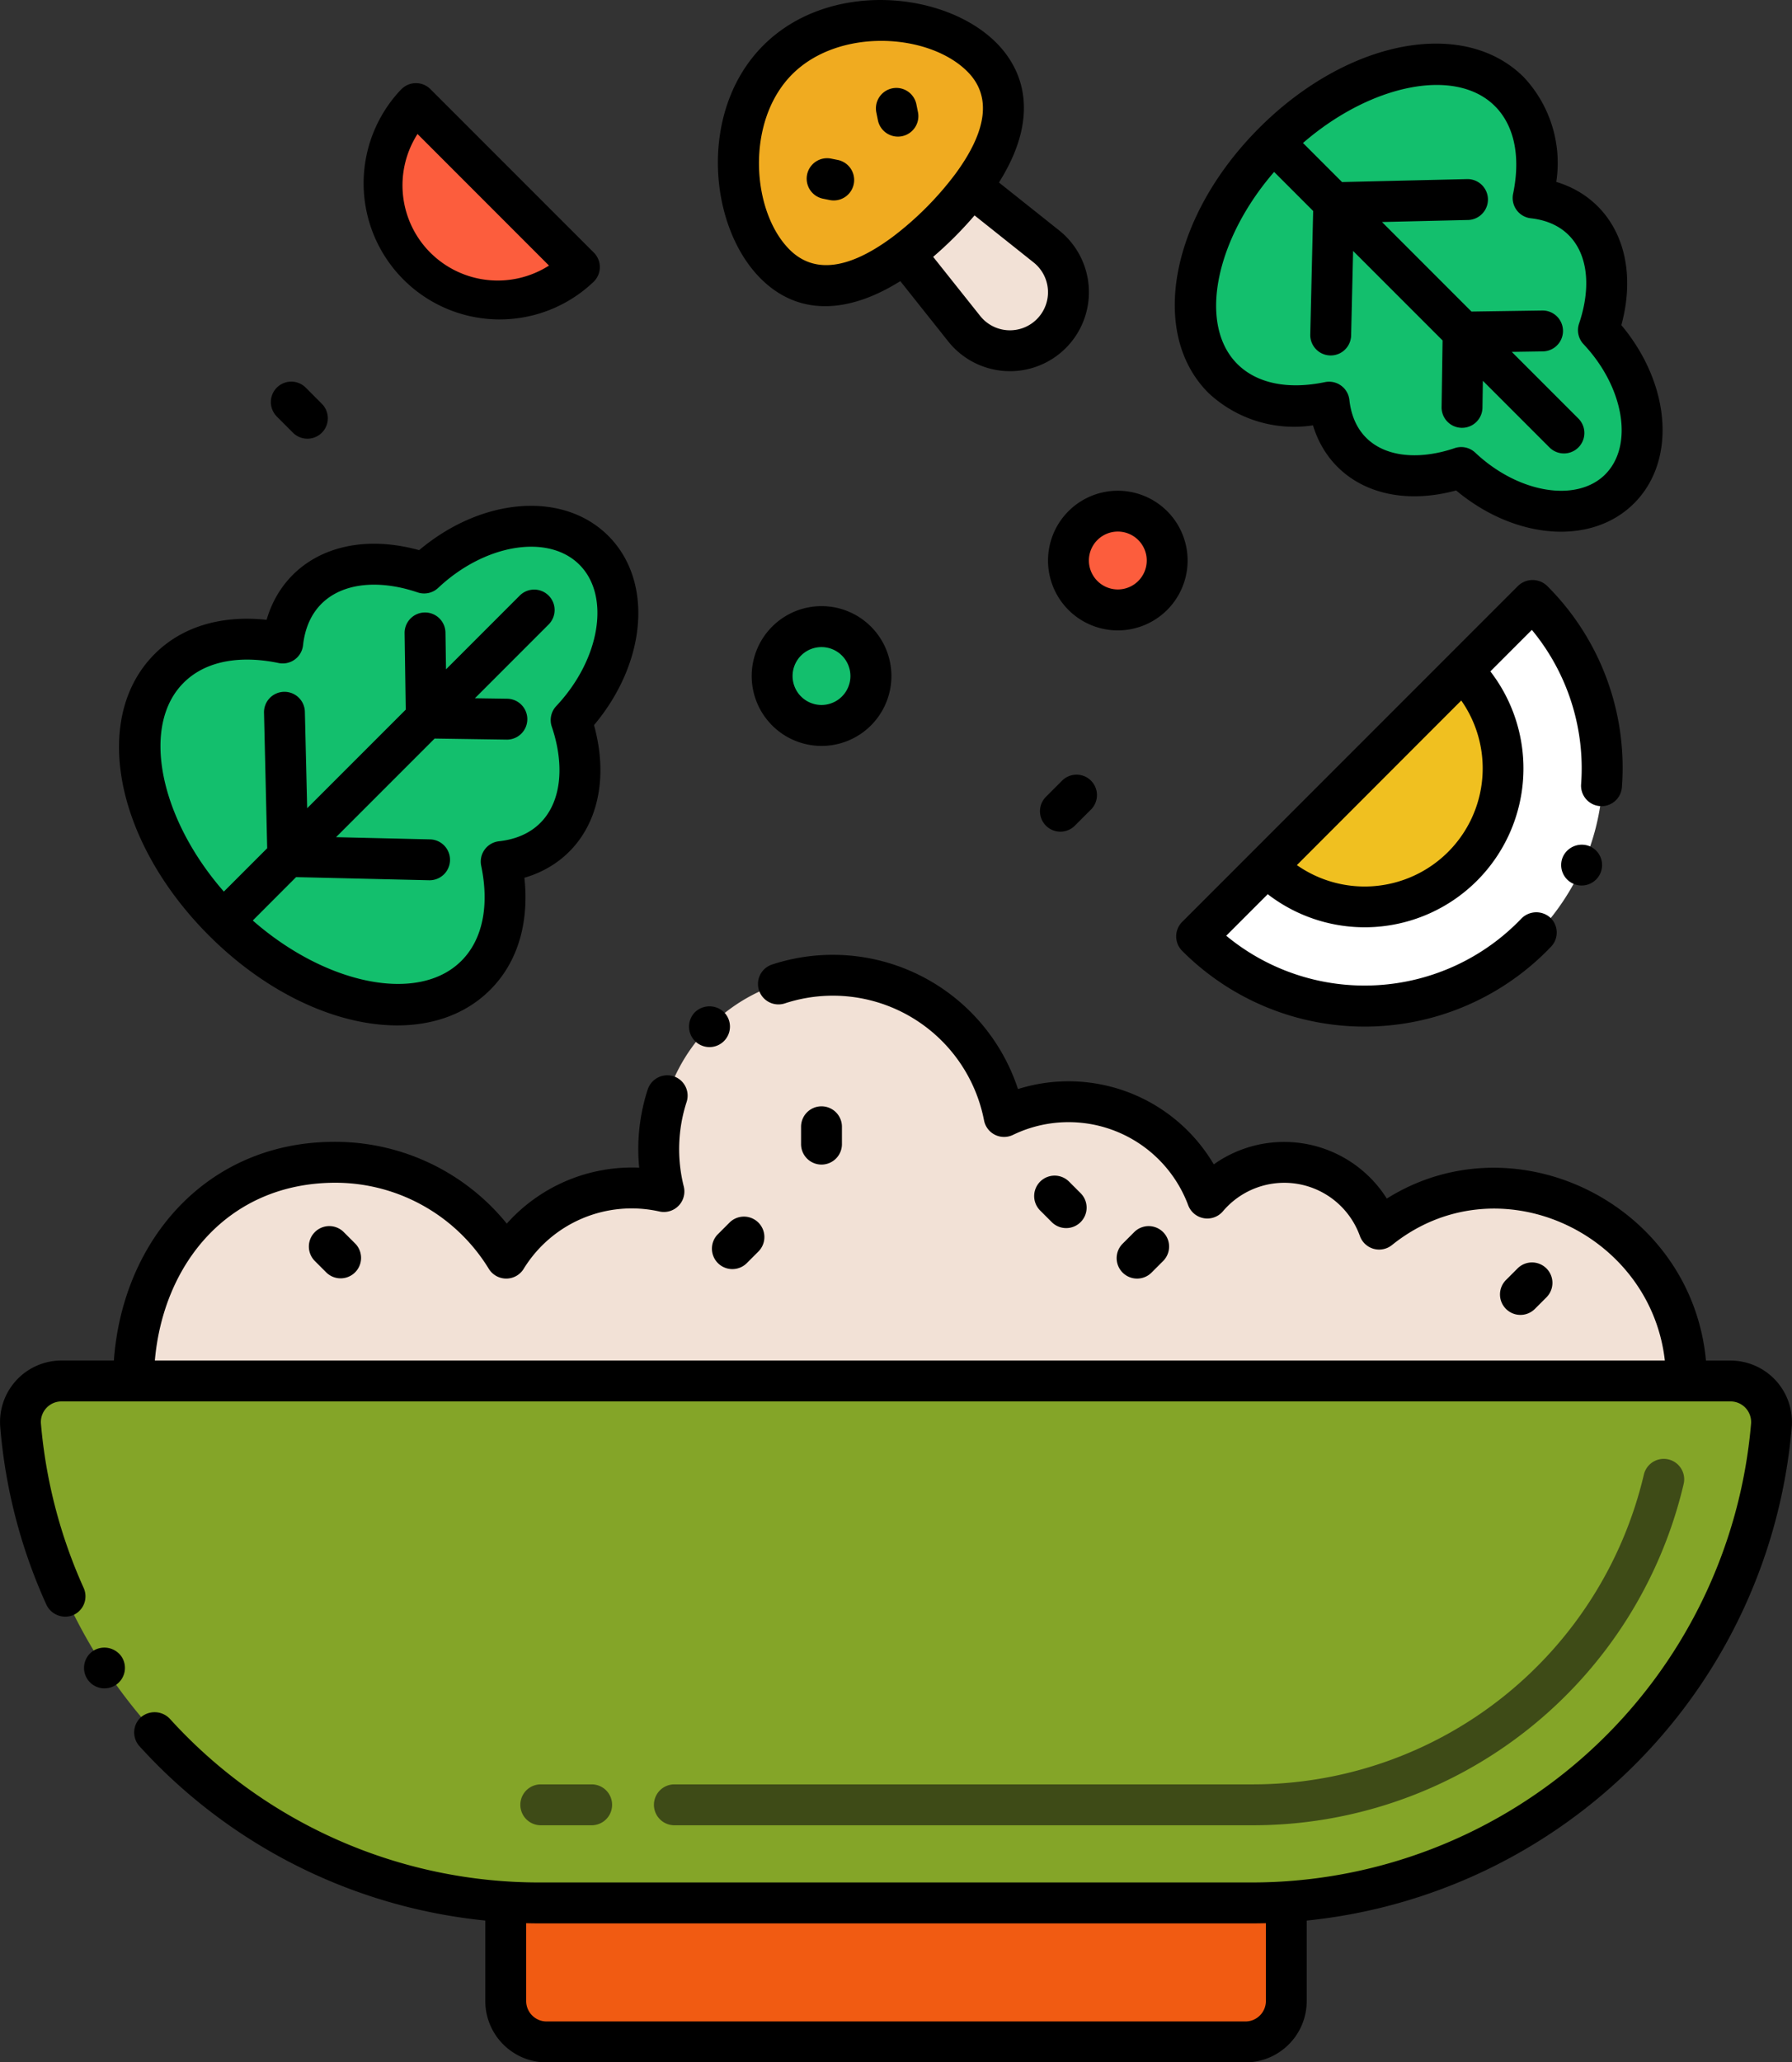 <svg xmlns="http://www.w3.org/2000/svg" width="156.495" height="180" viewBox="0 0 156.495 180">
  <rect x="0" y="0" width="156.495" height="180" fill="#333333" stroke="none"/>
  <g id="African_food" data-name="African Food" transform="translate(-18.377 -1.913)">
    <path id="Path_4640" data-name="Path 4640" d="M148.419,234.454v8.658a3.569,3.569,0,0,1-3.569,3.569H83.82a3.569,3.569,0,0,1-3.569-3.569v-8.658c1,.064,2.006.1,3.019.1H145.4C146.413,234.554,147.42,234.518,148.419,234.454Z" transform="translate(-17.708 -66.553)" fill="#f15b12"/>
    <path id="Path_4641" data-name="Path 4641" d="M176.309,39.262c.586,5.315,5.49,7.755,11.535,5.707,4.5,4.234,10.616,5.086,13.847,1.855s2.379-9.349-1.855-13.847c2.062-6.088-.433-10.953-5.707-11.535.767-3.686.14-7.064-2.071-9.276-4.464-4.464-13.685-2.481-20.6,4.429s-8.893,16.131-4.429,20.6c2.211,2.212,5.589,2.839,9.275,2.071Z" transform="translate(-41.863 -2.252)" fill="#13bf6d"/>
    <path id="Path_4642" data-name="Path 4642" d="M67.041,95.52c5.689-.627,8.3-5.876,6.109-12.347,4.533-4.815,5.444-11.364,1.986-14.821s-10.007-2.547-14.821,1.986C53.8,68.13,48.59,70.8,47.967,76.447c-3.946-.822-7.562-.15-9.929,2.216-4.778,4.778-2.656,14.648,4.741,22.045s17.267,9.519,22.045,4.741C67.19,103.082,67.862,99.466,67.041,95.52Z" transform="translate(-4.896 -18.413)" fill="#13bf6d"/>
    <path id="Path_4643" data-name="Path 4643" d="M68.079,28.853a10.1,10.1,0,0,0,14.281,0L68.079,14.572A10.1,10.1,0,0,0,68.079,28.853Z" transform="translate(-13.378 -3.623)" fill="#fc5d3d"/>
    <circle id="Ellipse_38" data-name="Ellipse 38" cx="4.311" cy="4.311" r="4.311" transform="translate(84.926 57.678) rotate(-13.3)" fill="#13bf6d"/>
    <circle id="Ellipse_39" data-name="Ellipse 39" cx="4.311" cy="4.311" r="4.311" transform="translate(110.795 47.592) rotate(-13.3)" fill="#fc5d3d"/>
    <path id="Path_4644" data-name="Path 4644" d="M112.155,7.853c-4.983,4.983-4.091,13.965-.237,17.819,3.059,3.059,7.224,2.111,11.306-.911a29.519,29.519,0,0,0,5.839-5.839c3.022-4.082,3.97-8.247.911-11.306-3.855-3.854-12.836-4.746-17.819.237Z" transform="translate(-25.856 -0.716)" fill="#f0ab20"/>
    <path id="Path_4645" data-name="Path 4645" d="M141.86,37.558a5.109,5.109,0,0,1-7.615-.437l-5.206-6.546a29.519,29.519,0,0,0,5.839-5.839l6.546,5.206a5.109,5.109,0,0,1,.437,7.615Z" transform="translate(-31.671 -6.532)" fill="#f2e1d6"/>
    <path id="Path_4646" data-name="Path 4646" d="M194.114,75.311a20.744,20.744,0,1,1-29.336,29.336L170.9,98.53l17.1-17.1Z" transform="translate(-41.9 -21.006)" fill="#fff"/>
    <path id="Path_4647" data-name="Path 4647" d="M190.45,83.881a12.093,12.093,0,1,1-17.1,17.1Z" transform="translate(-44.353 -23.459)" fill="#f0c020"/>
    <path id="Path_4648" data-name="Path 4648" d="M190.45,83.881a12.093,12.093,0,1,1-17.1,17.1Z" transform="translate(-44.353 -23.459)" fill="#f0c020"/>
    <path id="Path_4649" data-name="Path 4649" d="M170.333,156.576H34.711c0-9.715,6.274-19.087,17.6-19.087a17.552,17.552,0,0,1,14.961,8.366,12.9,12.9,0,0,1,13.769-5.817,15.209,15.209,0,1,1,29.694-6.546,12.917,12.917,0,0,1,17.752,7.117,8.8,8.8,0,0,1,15,2.712C154.194,134.691,170.333,142.678,170.333,156.576Z" transform="translate(-4.675 -34.13)" fill="#f2e1d6"/>
    <path id="Path_4650" data-name="Path 4650" d="M170.23,170.774H24.458a3.571,3.571,0,0,0-3.562,3.862A45.545,45.545,0,0,0,63.26,216.229c1,.064,2.006.1,3.019.1h62.129c1.014,0,2.02-.036,3.019-.1a45.549,45.549,0,0,0,42.364-41.586,3.573,3.573,0,0,0-3.562-3.869Z" transform="translate(-0.717 -48.328)" fill="#84a528"/>
    <path id="Path_4651" data-name="Path 4651" d="M145.894,212.266H95.431a1.785,1.785,0,0,1,0-3.569h50.464a35.081,35.081,0,0,0,34.247-27.052,1.785,1.785,0,0,1,3.473.826A38.64,38.64,0,0,1,145.894,212.266Zm-57.6,0H83.764a1.785,1.785,0,0,1,0-3.569h4.528a1.785,1.785,0,0,1,0,3.569Z" transform="translate(-18.203 -51.046)" fill="#3e4b17"/>
    <path id="Path_4652" data-name="Path 4652" d="M201.105,31.815c1.656-6.112-.844-11.039-5.683-12.5a10.944,10.944,0,0,0-2.832-9.134c-5.24-5.239-15.4-3.294-23.119,4.43s-9.67,17.879-4.429,23.119a10.943,10.943,0,0,0,9.134,2.832c1.47,4.863,6.417,7.331,12.5,5.682,5.151,4.3,11.821,4.844,15.544,1.119S205.41,36.968,201.105,31.815Zm-1.4,13.021c-2.5,2.5-7.6,1.652-11.362-1.893a1.784,1.784,0,0,0-1.8-.39c-4.426,1.5-8.686.354-9.189-4.212a1.785,1.785,0,0,0-2.138-1.551c-3.234.672-5.954.111-7.651-1.586-3.439-3.439-1.919-10.837,3.216-16.761l3.409,3.409-.253,10.783a1.784,1.784,0,1,0,3.568.084l.173-7.379,7.814,7.812L185.405,39a1.785,1.785,0,0,0,3.569.053l.036-2.381,5.819,5.819a1.784,1.784,0,1,0,2.523-2.523l-5.82-5.82,2.718-.041a1.784,1.784,0,1,0-.053-3.568l-6.182.092L180.2,22.815l7.553-.178a1.785,1.785,0,0,0-.084-3.568l-10.958.258-3.409-3.409c5.925-5.135,13.323-6.655,16.762-3.216,1.7,1.7,2.259,4.413,1.586,7.651A1.785,1.785,0,0,0,193.2,22.49c4.4.485,5.787,4.54,4.212,9.189a1.785,1.785,0,0,0,.391,1.8c3.545,3.765,4.393,8.861,1.893,11.362Z" transform="translate(-41.135 -1.525)"/>
    <path id="Path_4653" data-name="Path 4653" d="M65.356,106c2.379-2.378,3.413-5.8,2.984-9.778C73.592,94.69,76.2,89.381,74.42,82.9c4.6-5.473,5.2-12.569,1.248-16.519s-11.046-3.357-16.52,1.248c-6.535-1.8-11.8.874-13.322,6.08-3.972-.428-7.4.605-9.778,2.984-5.559,5.559-3.477,16.351,4.741,24.568S59.8,111.558,65.356,106ZM38.571,79.211c2.127-2.128,5.37-2.343,8.3-1.731a1.786,1.786,0,0,0,2.138-1.552c.545-4.94,5.139-6.261,10-4.614a1.788,1.788,0,0,0,1.8-.39c4.079-3.84,9.613-4.747,12.337-2.024s1.816,8.258-2.024,12.337a1.785,1.785,0,0,0-.39,1.8c1.628,4.807.365,9.451-4.614,10a1.786,1.786,0,0,0-1.552,2.138c.73,3.508.116,6.456-1.731,8.3-3.747,3.747-11.808,2.089-18.217-3.522L48.4,96.167c.043,0,11.6.273,11.639.273a1.784,1.784,0,0,0,.041-3.568L51.89,92.68,60.5,84.072l6.337.094a1.785,1.785,0,0,0,.026-3.569l-2.846-.042,6.439-6.439a1.784,1.784,0,0,0-2.523-2.523l-6.439,6.439-.048-3.206a1.784,1.784,0,0,0-1.784-1.758h-.027a1.784,1.784,0,0,0-1.757,1.811l.1,6.67-8.609,8.606-.2-8.377a1.785,1.785,0,1,0-3.568.084l.277,11.782-3.785,3.785c-5.61-6.408-7.269-14.47-3.522-18.217Z" transform="translate(-4.167 -17.699)"/>
    <path id="Path_4654" data-name="Path 4654" d="M66.1,12.595a11.882,11.882,0,0,0,16.8,16.8,1.785,1.785,0,0,0,0-2.524L68.625,12.6a1.784,1.784,0,0,0-2.523,0Zm2.523,14.282A8.315,8.315,0,0,1,67.5,16.516L78.983,28A8.329,8.329,0,0,1,68.625,26.876Z" transform="translate(-12.662 -2.908)"/>
    <path id="Path_4655" data-name="Path 4655" d="M110.344,82.13a6.1,6.1,0,1,0,6.1-6.1A6.1,6.1,0,0,0,110.344,82.13Zm8.621,0a2.526,2.526,0,1,1-2.526-2.526A2.529,2.529,0,0,1,118.965,82.13Z" transform="translate(-26.321 -21.214)"/>
    <path id="Path_4656" data-name="Path 4656" d="M158.788,68.005a6.095,6.095,0,1,0-6.1,6.1A6.1,6.1,0,0,0,158.788,68.005Zm-8.621,0a2.526,2.526,0,1,1,2.525,2.526A2.529,2.529,0,0,1,150.167,68.005Z" transform="translate(-36.697 -17.171)"/>
    <path id="Path_4657" data-name="Path 4657" d="M126.313,31.7A6.894,6.894,0,1,0,136,22.016l-5.248-4.174c3.993-6.348,1.634-10.332-.236-12.2C126,1.118,115.89.159,110.174,5.875c-5.7,5.7-4.79,15.789-.237,20.342,3.506,3.508,8.019,2.86,12.2.232Zm7.75-1.934a3.321,3.321,0,0,1-4.957-.286l-4.1-5.149a33.457,33.457,0,0,0,3.616-3.617l5.151,4.1A3.32,3.32,0,0,1,134.064,29.765Zm-21.6-6.072c-3.318-3.318-3.872-11.185.237-15.3,4.089-4.089,11.933-3.6,15.295-.237,2.122,2.123,1.758,5.144-1.086,8.986a27.946,27.946,0,0,1-5.463,5.462C117.606,25.451,114.583,25.815,112.461,23.693Z" transform="translate(-25.137 0)"/>
    <path id="Path_4658" data-name="Path 4658" d="M119.8,21.413l-.645-.13a1.785,1.785,0,0,0-.7,3.5l.645.13a1.785,1.785,0,0,0,.7-3.5Z" transform="translate(-28.23 -5.533)"/>
    <path id="Path_4659" data-name="Path 4659" d="M127.816,16.893a1.784,1.784,0,0,0,1.4-2.1l-.13-.645a1.785,1.785,0,1,0-3.5.7l.13.645a1.785,1.785,0,0,0,2.1,1.4Z" transform="translate(-30.673 -3.091)"/>
    <path id="Path_4660" data-name="Path 4660" d="M148.657,101.087l1.409-1.409a1.784,1.784,0,1,0-2.523-2.523l-1.409,1.409a1.784,1.784,0,0,0,2.523,2.523Z" transform="translate(-36.414 -27.108)"/>
    <path id="Path_4661" data-name="Path 4661" d="M52.036,51.627l1.409,1.409a1.784,1.784,0,0,0,2.523-2.523L54.56,49.1a1.784,1.784,0,0,0-2.523,2.523Z" transform="translate(-9.484 -13.356)"/>
    <path id="Path_4662" data-name="Path 4662" d="M201.2,90.955a22.4,22.4,0,0,0-6.538-17.617,1.829,1.829,0,0,0-2.52,0L162.8,102.675a1.791,1.791,0,0,0,0,2.527,22.5,22.5,0,0,0,32.214-.364,1.784,1.784,0,0,0-.057-2.527,1.828,1.828,0,0,0-2.519.057,18.958,18.958,0,0,1-25.79,1.513l3.625-3.625a13.863,13.863,0,0,0,19.442-19.447l3.623-3.623a18.947,18.947,0,0,1,4.3,13.5,1.786,1.786,0,0,0,3.561.271Zm-14.023-7.6a10.31,10.31,0,0,1-14.359,14.362C185.209,85.315,182.25,88.275,187.174,83.351Z" transform="translate(-41.185 -20.298)"/>
    <path id="Path_4663" data-name="Path 4663" d="M211.893,105.341a1.817,1.817,0,0,0-2.356.9,1.786,1.786,0,1,0,2.356-.9Z" transform="translate(-54.666 -29.559)"/>
    <path id="Path_4664" data-name="Path 4664" d="M22.434,175.393a1.822,1.822,0,0,0,2.363.885,1.788,1.788,0,0,0,.885-2.363,43.913,43.913,0,0,1-3.733-14.369,1.8,1.8,0,0,1,1.792-1.906H169.512a1.8,1.8,0,0,1,1.785,1.942,43.769,43.769,0,0,1-43.606,40.044H65.561a43.542,43.542,0,0,1-32.364-14.3,1.837,1.837,0,0,0-2.52-.114,1.79,1.79,0,0,0-.121,2.52.007.007,0,0,1,.007.007,47.139,47.139,0,0,0,30.194,15.211v7.027a5.359,5.359,0,0,0,5.353,5.354h61.03a5.359,5.359,0,0,0,5.353-5.354v-7.025a47.322,47.322,0,0,0,42.356-43.066,5.365,5.365,0,0,0-5.339-5.81h-2.153c-1.25-13.564-16.568-21.225-27.87-14.14a10.608,10.608,0,0,0-15.111-2.984,14.721,14.721,0,0,0-17.1-6.574A17.016,17.016,0,0,0,85.8,119.51a1.784,1.784,0,0,0,1.114,3.391,13.447,13.447,0,0,1,17.4,10.214,1.781,1.781,0,0,0,2.527,1.263,11.151,11.151,0,0,1,15.3,6.139,1.785,1.785,0,0,0,3.034.528,7.017,7.017,0,0,1,11.963,2.163,1.786,1.786,0,0,0,2.8.785c9.127-7.337,22.555-1.16,23.83,10.079H31.9c.744-8.471,6.421-15.49,15.729-15.518a15.718,15.718,0,0,1,13.441,7.523,1.787,1.787,0,0,0,3.034,0,11.072,11.072,0,0,1,11.87-5.011,1.791,1.791,0,0,0,2.12-2.17,13.357,13.357,0,0,1,.243-7.388,1.779,1.779,0,0,0-1.142-2.248,1.8,1.8,0,0,0-2.248,1.142,16.768,16.768,0,0,0-.749,6.838,14.659,14.659,0,0,0-11.564,4.882,19.3,19.3,0,0,0-15-7.138h-.05c-11.044,0-18.491,8.481-19.262,19.087H23.74A5.365,5.365,0,0,0,18.4,159.89a46.7,46.7,0,0,0,4.033,15.5Zm106.493,34.579a1.787,1.787,0,0,1-1.785,1.785H66.112a1.787,1.787,0,0,1-1.785-1.785v-6.79c.418.011.83.016,1.235.016h62.129c.4,0,.817-.006,1.235-.016Z" transform="translate(0 -33.413)"/>
    <path id="Path_4665" data-name="Path 4665" d="M29.467,203.649a1.786,1.786,0,1,0,2.47.514A1.825,1.825,0,0,0,29.467,203.649Z" transform="translate(-2.943 -57.657)"/>
    <path id="Path_4666" data-name="Path 4666" d="M105.729,125.467a1.831,1.831,0,0,0-2.527,0,1.787,1.787,0,1,0,2.527,0Z" transform="translate(-24.129 -35.216)"/>
    <path id="Path_4667" data-name="Path 4667" d="M119.952,140.461v-1.43a1.785,1.785,0,1,0-3.569,0v1.43a1.785,1.785,0,1,0,3.569,0Z" transform="translate(-28.049 -38.732)"/>
    <path id="Path_4668" data-name="Path 4668" d="M148.96,149.717a1.783,1.783,0,0,0,0-2.523l-1.011-1.011a1.784,1.784,0,0,0-2.523,2.523l1.011,1.011A1.783,1.783,0,0,0,148.96,149.717Z" transform="translate(-36.212 -41.14)"/>
    <path id="Path_4669" data-name="Path 4669" d="M108.555,154.7l1.011-1.011a1.785,1.785,0,0,0-2.524-2.524l-1.011,1.011a1.785,1.785,0,1,0,2.524,2.524Z" transform="translate(-24.937 -42.566)"/>
    <path id="Path_4670" data-name="Path 4670" d="M56.689,152.356a1.785,1.785,0,0,0,0,2.524l1.011,1.011a1.785,1.785,0,0,0,2.524-2.524l-1.011-1.011A1.785,1.785,0,0,0,56.689,152.356Z" transform="translate(-10.816 -42.907)"/>
    <path id="Path_4671" data-name="Path 4671" d="M158.04,155.892l1.011-1.011a1.784,1.784,0,1,0-2.523-2.524l-1.011,1.011a1.784,1.784,0,1,0,2.523,2.524Z" transform="translate(-39.1 -42.907)"/>
    <path id="Path_4672" data-name="Path 4672" d="M204.939,160.332l1.011-1.011a1.784,1.784,0,0,0-2.523-2.523l-1.011,1.011a1.784,1.784,0,1,0,2.523,2.523Z" transform="translate(-52.522 -44.178)"/>
  </g>
</svg>
